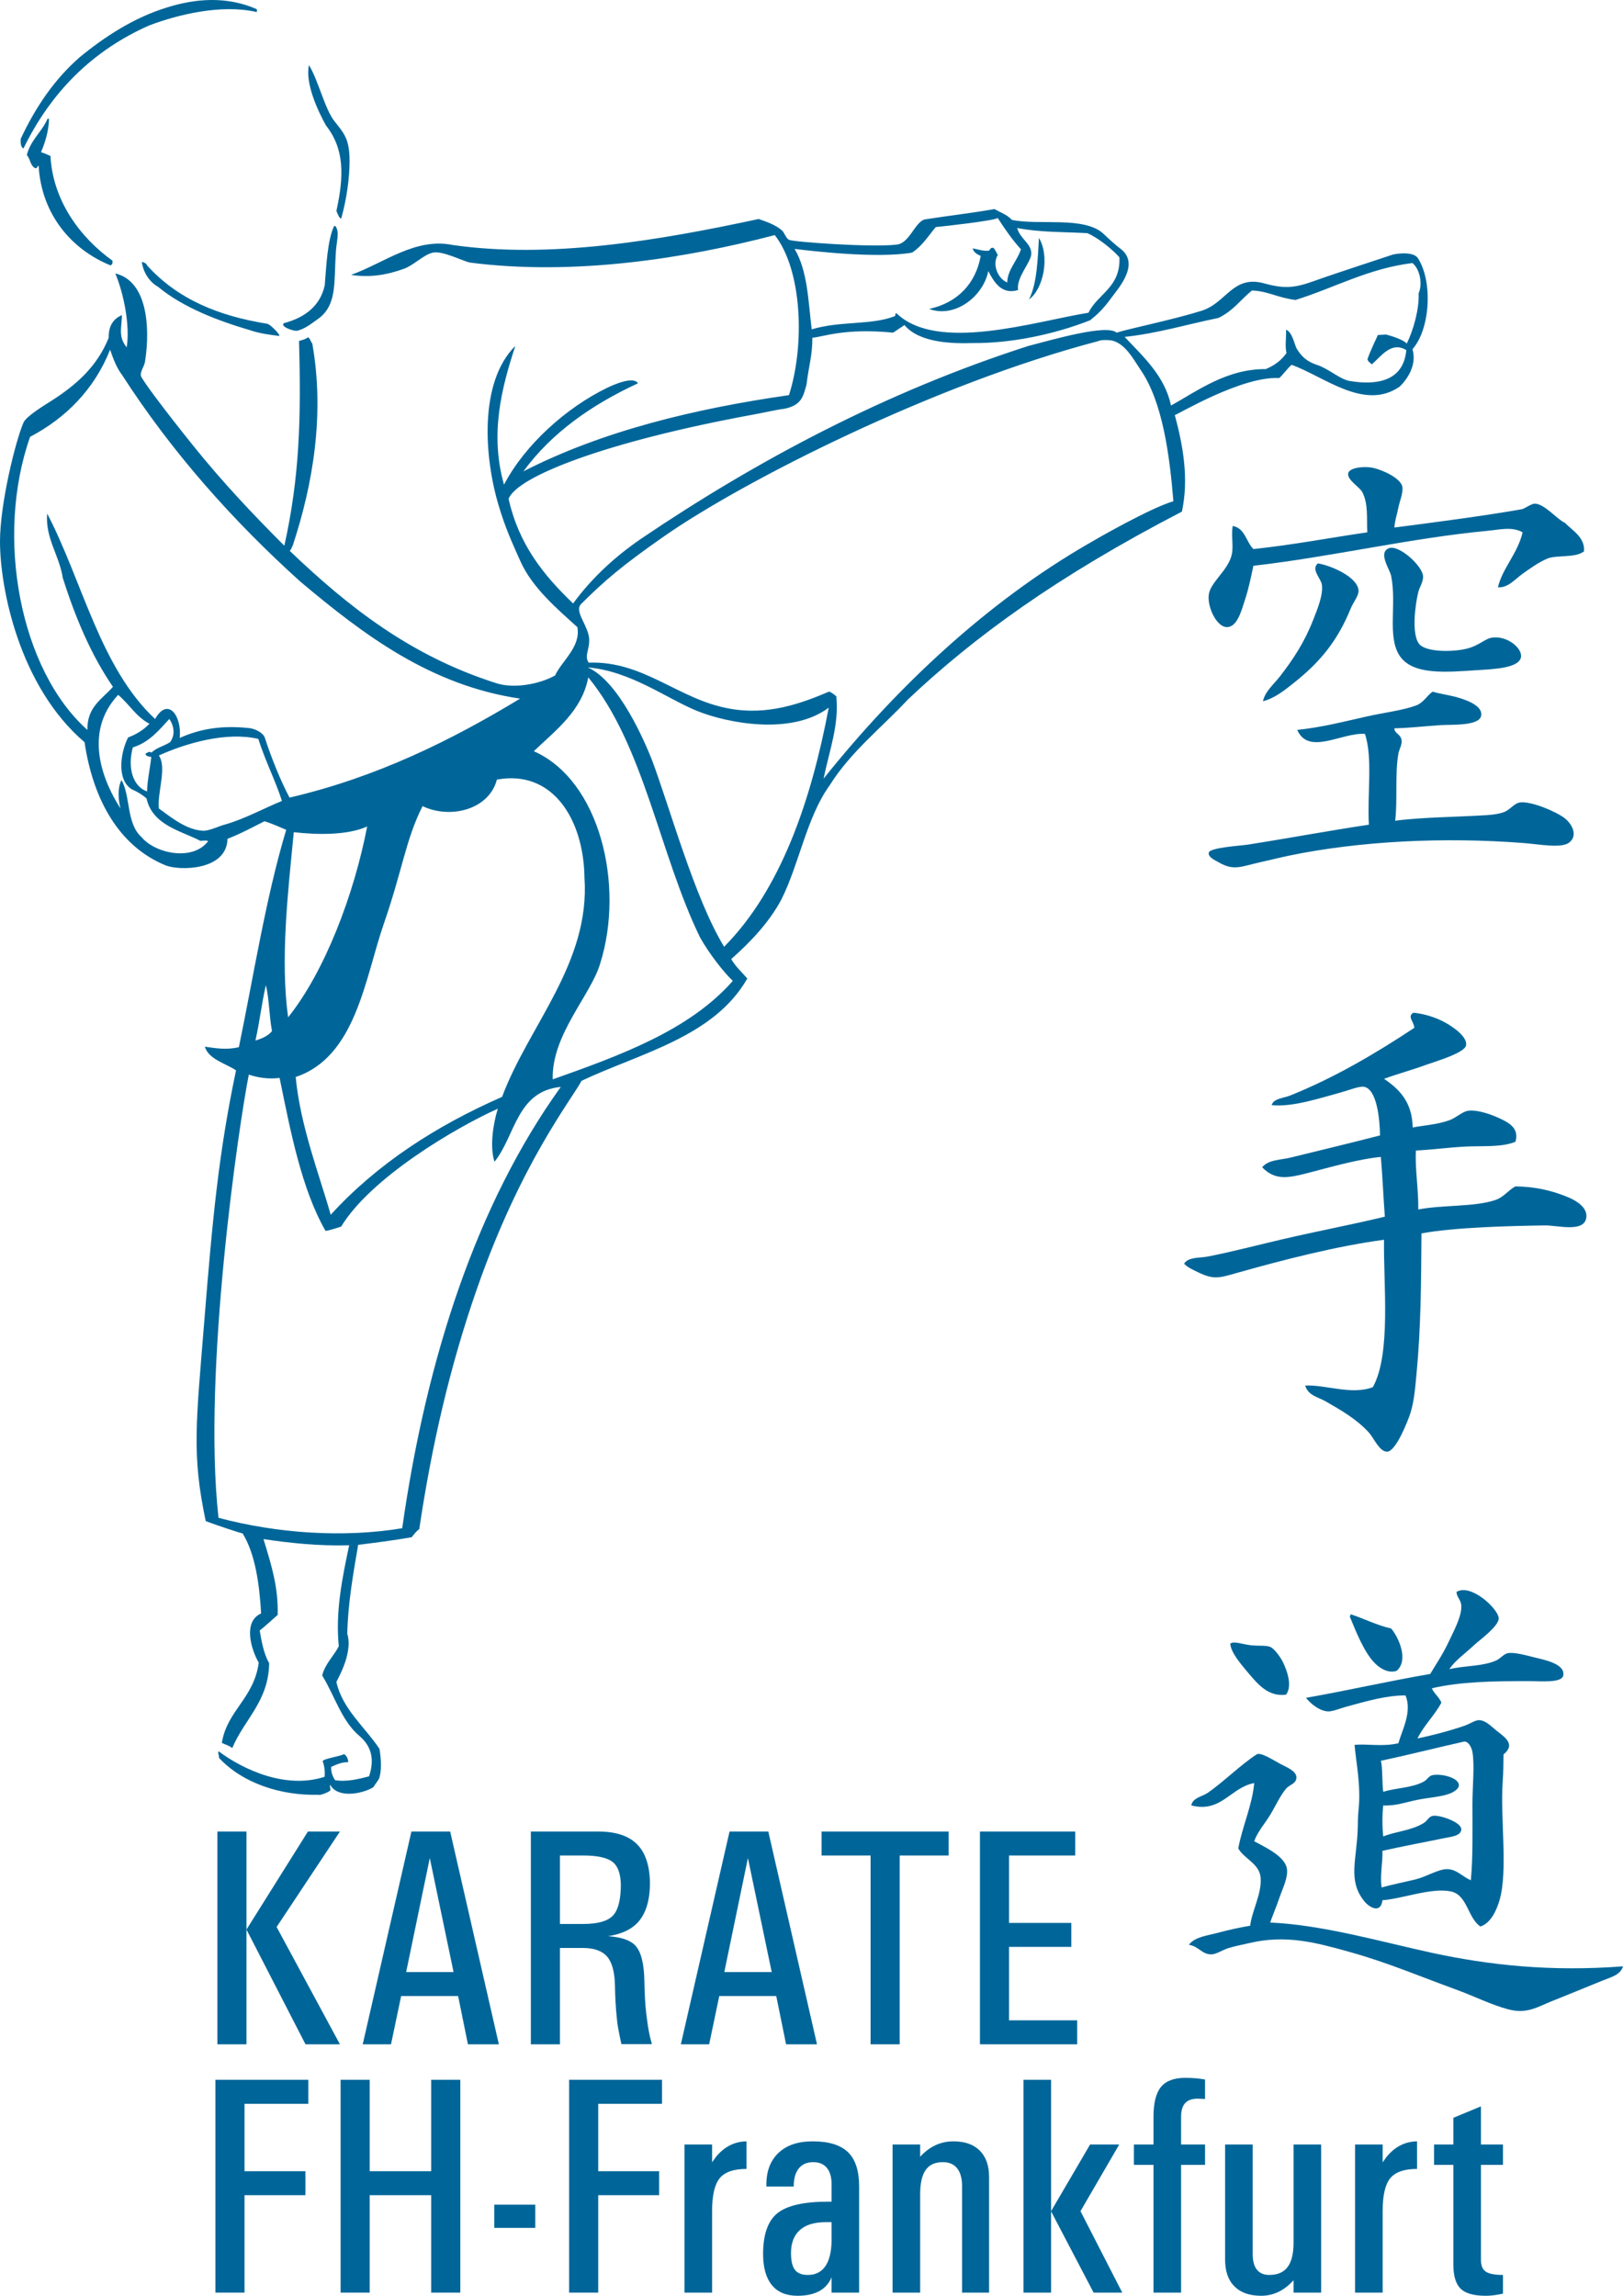 <?xml version="1.0" encoding="UTF-8" standalone="no"?>
<svg
   xmlns:dc="http://purl.org/dc/elements/1.1/"
   xmlns:cc="http://creativecommons.org/ns#"
   xmlns:rdf="http://www.w3.org/1999/02/22-rdf-syntax-ns#"
   xmlns:svg="http://www.w3.org/2000/svg"
   xmlns="http://www.w3.org/2000/svg"
   xmlns:sodipodi="http://sodipodi.sourceforge.net/DTD/sodipodi-0.dtd"
   xmlns:inkscape="http://www.inkscape.org/namespaces/inkscape"
   id="svg3336"
   version="1.1"
   viewBox="0 0 356.32 503.93"
   height="503.93pt"
   width="356.32pt"
   inkscape:version="0.91 r13725"
   sodipodi:docname="FH-Karate-Logo-Final_006699.svg">
  <sodipodi:namedview
     pagecolor="#ffffff"
     bordercolor="#666666"
     borderopacity="1"
     objecttolerance="10"
     gridtolerance="10"
     guidetolerance="10"
     inkscape:pageopacity="0"
     inkscape:pageshadow="2"
     inkscape:window-width="717"
     inkscape:window-height="480"
     id="namedview3374"
     showgrid="false"
     inkscape:zoom="4.8224647"
     inkscape:cx="92.837698"
     inkscape:cy="511.5433"
     inkscape:window-x="0"
     inkscape:window-y="0"
     inkscape:window-maximized="1"
     inkscape:current-layer="svg3336" />
  <defs
     id="defs3409" />
  <g
     id="surface3858"
     style="fill:#006699;fill-opacity:1">
    <path
       id="path3339"
       d="M 56.395 2.027 C 56.395 2.234 56.395 2.445 56.395 2.652 C 48.547 0.836 39.008 3.23 32.801 5.562 C 20.352 11.047 11.172 20.211 5.152 32.586 C 4.539 32.297 4.523 31.41 4.531 30.508 C 7.812 23.488 11.969 17.406 17.418 12.629 C 22.895 8.117 29.383 3.844 36.75 1.613 C 42.934 -0.336 49.848 -0.879 56.395 2.027 "
       style="stroke:none;fill-rule:evenodd;fill:#006699;fill-opacity:1" />
    <path
       id="path3341"
       d="M 67.828 14.293 C 69.902 17.648 71.297 23.93 73.449 26.637 C 75.602 29.348 76.738 30.547 76.742 35.375 C 76.746 39.102 76.109 43.605 74.969 47.785 C 74.742 48.48 74.105 46.922 73.855 46.305 C 75.5 38.805 75.699 32.766 71.551 27.523 C 69.797 24.344 66.957 18.309 67.828 14.293 "
       style="stroke:none;fill-rule:evenodd;fill:#006699;fill-opacity:1" />
    <path
       id="path3343"
       d="M 10.453 26.035 C 10.621 26.008 10.633 26.137 10.766 26.141 C 10.676 28.859 9.895 31.312 9 33.414 C 9.77 33.617 10.402 33.953 11.078 34.246 C 11.598 44 17.531 52.086 24.691 57.219 C 24.785 57.797 24.598 58.094 24.277 58.258 C 15.723 54.797 9.129 47.109 8.48 36.43 C 8.285 36.211 8.188 36.965 7.855 36.949 C 6.633 36.547 6.691 34.859 5.883 34.039 C 6.73 30.695 9.199 28.973 10.453 26.035 "
       style="stroke:none;fill-rule:evenodd;fill:#006699;fill-opacity:1" />
    <path
       id="path3345"
       d="M 73.336 49.629 C 73.438 49.629 73.543 49.629 73.645 49.629 C 74.652 51.059 73.828 52.852 73.703 55.891 C 73.324 61.969 73.957 66.777 70.113 69.793 C 68.637 70.828 66.992 72.223 65.219 72.602 C 64.461 72.73 61.434 71.695 62.316 70.938 C 66.609 69.816 70.293 67.355 71.297 62.602 C 71.66 58.246 71.879 52.805 73.336 49.629 "
       style="stroke:none;fill-rule:evenodd;fill:#006699;fill-opacity:1" />
    <path
       id="path3347"
       d="M 228.094 52.227 C 230.492 56.199 229.156 63.367 225.91 65.738 C 227.75 62.133 227.84 56.316 228.094 52.227 "
       style="stroke:none;fill-rule:evenodd;fill:#006699;fill-opacity:1" />
    <path
       id="path3349"
       d="M 32.281 58.258 C 39.055 65.723 48.016 69.371 58.762 71.086 C 59.578 71.426 61.676 73.586 61.277 73.742 C 59.266 73.488 57.113 73.234 54.938 72.496 C 48.004 70.461 40.195 67.535 34.672 62.934 C 33.02 62.016 31.508 60.07 31.137 57.527 C 31.621 57.477 32.293 58 32.281 58.258 "
       style="stroke:none;fill-rule:evenodd;fill:#006699;fill-opacity:1" />
    <path
       id="path3351"
       d="M 54.625 235.883 C 52.508 246.484 44.391 301.16 47.973 333.164 C 60.906 336.602 75.418 337.586 88.301 335.453 C 93.66 297.781 104.75 264.133 123.117 238.582 C 113.406 239.516 113.156 249.312 108.566 255.004 C 107.5 251.82 108.227 246.766 109.297 243.363 C 99.93 247.57 81.383 258.539 74.895 269.246 C 74.371 269.402 72.141 270.164 71.465 270.18 C 66.191 260.965 63.789 248.348 61.383 236.609 C 58.934 236.918 56.594 236.543 54.625 235.883 Z M 56.082 228.398 C 57.547 227.957 58.875 227.383 59.719 226.32 C 59.09 223.137 59.125 219.293 58.367 216.238 C 57.41 220.488 57.055 223.969 56.082 228.398 Z M 64.5 182.668 C 63.223 195.84 61.5 210.582 63.254 223.305 C 71.289 213.289 77.734 196.359 80.609 181.418 C 76.34 183.352 69.727 183.27 64.5 182.668 Z M 128.316 192.645 C 128.148 179.957 121.414 168.863 109.09 171.129 C 107.379 177.727 98.859 179.859 92.77 176.949 C 89.07 184.281 88.379 190.895 84.246 202.828 C 80.117 214.766 78.141 232.004 64.914 236.402 C 65.926 247.176 70.191 258.105 72.605 266.645 C 82.773 255.496 95.734 247.121 110.23 240.766 C 116.023 225.18 129.625 211.375 128.316 192.645 Z M 34.879 165.828 C 36.695 168.492 34.492 173.961 34.879 177.469 C 37.602 179.426 40.953 182.215 44.648 182.355 C 45.852 182.398 48.141 181.324 49.324 181.004 C 53.539 179.855 58.383 177.211 61.902 175.809 C 60.418 171.207 58.293 167.168 56.707 162.191 C 49.758 160.57 40.973 163.074 34.879 165.828 Z M 29.16 164.062 C 27.977 168.418 29.078 172.574 32.281 173.73 C 32.379 170.922 32.973 168.52 33.215 166.141 C 32.602 166.141 31.84 165.82 31.969 165.414 C 32.359 165.227 32.828 164.805 33.215 165.207 C 34.641 163.965 35.699 163.922 37.352 162.906 C 38.758 160.957 37.871 158.746 37.164 157.824 C 34.887 160.293 32.781 162.934 29.16 164.062 Z M 26.461 177.469 C 25.93 175.465 25.793 172.91 26.668 171.234 C 28.664 174.629 27.727 180.777 31.031 183.707 C 34.078 187.402 42.352 189.094 45.688 184.641 C 45.371 184.383 44.473 184.574 43.957 184.559 C 39.91 182.414 33.496 181.203 32.176 175.285 C 31.613 174.707 30.316 173.84 29.016 173.301 C 25.539 171.281 26.438 165.18 28.121 161.879 C 29.98 161.176 31.562 160.191 32.801 158.863 C 29.91 157.355 28.336 154.531 25.941 152.523 C 17.973 161.066 22.953 172.07 26.461 177.469 Z M 117.195 164.895 C 131.711 171.301 137.199 194.359 131.746 211.562 C 129.703 218.445 121.039 227.215 121.352 236.922 C 136.137 231.672 151.352 226.176 160.883 215.305 C 159.043 213.574 155.773 209.5 153.676 205.738 C 144.777 187.441 141.406 163.617 129.148 148.68 C 127.805 155.973 122.039 160.262 117.195 164.895 Z M 143.074 166.66 C 147.023 177.09 152.438 197.117 158.977 207.82 C 171.43 195.246 178.078 175.797 181.945 155.332 C 173.766 161.496 159.617 158.719 153.055 156.059 C 146.387 153.359 138.508 147.316 129.043 146.496 C 135.98 149.59 141.609 163.016 143.074 166.66 Z M 6.609 95.883 C -1.125 117.828 4.363 147.008 19.184 160.219 C 19.094 155.102 22.469 153.453 24.797 150.758 C 19.977 143.738 16.547 135.551 13.781 126.855 C 13.035 121.867 9.91 118.199 10.352 112.719 C 18.109 127.574 21.957 146.516 34.047 157.824 C 36.879 152.844 39.973 157.176 39.453 161.984 C 44.047 159.91 48.832 159.219 54.523 159.801 C 55.863 159.875 57.773 160.805 58.141 161.93 C 59.398 165.828 61.512 171.254 63.566 175.078 C 82.793 170.605 99.203 162.426 114.18 153.355 C 94.574 150.438 80.043 139.52 65.957 127.684 C 51.285 114.473 37.824 99.41 26.773 82.266 C 25.621 80.77 24.852 78.746 24.172 76.758 C 20.711 85.492 14.395 91.805 6.609 95.883 Z M 250.438 81.227 C 248.648 78.504 246.848 75.219 243.887 74.703 C 243.02 74.609 241.715 74.578 241.086 74.887 C 205.227 84.289 163.336 105.453 145.582 117.867 C 136.523 124.199 132.641 127.535 127.59 132.57 C 125.949 134.203 129.242 137.352 129.355 140.363 C 129.438 142.617 128.219 144.012 129.25 145.457 C 141.332 145.004 148.945 153.555 160.121 155.539 C 168.469 157.082 175.805 154.465 182.051 151.797 C 182.676 152.039 183.117 152.465 183.609 152.836 C 184.223 159.184 182.129 164.562 180.805 170.922 C 196.973 150.699 216.688 132.207 238.902 119.371 C 240.484 118.43 252.312 111.613 257.609 110.016 C 256.789 100 255.262 88.262 250.438 81.227 Z M 284.426 65.844 C 280.395 65.34 278.375 63.891 274.863 63.766 C 272.555 65.586 270.766 68.246 267.484 69.793 C 260.703 71.172 254.086 73.199 246.906 73.949 C 251.023 78.32 255.707 82.512 257.09 89.02 C 263.129 85.637 269.422 80.957 277.879 81.02 C 279.797 80.234 281.344 79.078 282.449 77.484 C 282.07 76.125 282.418 73.855 282.348 72.391 C 283.621 72.777 284.16 75.426 284.633 76.445 C 285.664 78.172 286.867 79.359 289.105 80.082 C 291.684 80.918 294.188 83.266 296.273 83.617 C 302.332 84.641 308.121 83.656 308.746 76.859 C 305.43 74.805 303.176 78.301 301.16 79.98 C 300.836 79.609 300.328 79.422 300.223 78.836 C 300.863 76.945 302.512 73.535 302.512 73.535 L 304.277 73.43 C 304.277 73.43 307.781 74.293 308.852 75.406 C 310.289 72.484 311.609 67.879 311.449 64.391 C 312.402 62.164 311.656 59.02 310.098 57.738 C 300.371 58.934 292.984 63.18 284.426 65.844 Z M 219.051 47.863 C 218.109 48.453 207.48 49.66 205.438 49.84 C 203.801 51.805 202.426 54.031 200.238 55.449 C 192.496 56.805 178.062 55.074 174.453 54.641 C 177.34 59.547 177.43 66.031 178.203 72.289 C 184.652 70.375 191.312 71.434 196.496 69.379 C 196.68 69.109 196.391 68.879 196.809 68.754 C 205.781 77.422 226.902 70.617 238.977 68.641 C 240.938 64.508 246.051 63.156 245.762 56.488 C 244.148 54.637 240.855 52.043 238.688 51.176 C 233.273 50.887 228.352 51.02 223.312 50.047 C 223.965 52.477 226.418 53.402 226.418 55.652 C 226.422 57.562 223.059 60.844 223.52 63.66 C 219.895 64.785 218.191 61.859 216.973 59.504 C 215.883 65.047 209.652 69.914 203.98 67.816 C 210.199 66.453 214.195 62.305 215.309 56.18 C 214.527 55.816 213.77 55.434 213.543 54.516 C 214.773 54.746 215.762 55.137 217.074 55.035 C 217.422 54.824 217.414 54.266 218.113 54.41 C 218.516 54.844 218.762 55.43 219.051 55.969 C 217.742 58.16 219.168 61.234 221.129 62 C 221.199 59.195 223.285 57.336 224.145 54.723 C 222.242 52.641 220.617 50.281 219.051 47.863 Z M 239.316 70.312 C 231.074 73.527 221.734 75.383 213.543 75.301 C 209.527 75.426 201.914 75.391 198.574 71.352 C 197.836 71.879 196.973 72.395 196.082 73.016 C 185.277 71.965 180.66 73.984 178.352 74.129 C 178.355 78.172 177.562 80.188 177.062 84.449 C 176.328 86.977 176.039 88.996 172.07 89.75 C 170.844 89.863 167.938 90.535 165.422 90.996 C 133.023 96.938 113.535 104.586 111.656 109.496 C 113.918 119.531 119.27 126.172 125.82 132.465 C 129.938 126.848 135.012 122.184 140.789 118.227 C 165.996 101.176 194.418 86.004 225.809 75.926 C 231.309 74.5 243.02 71.098 245.141 73.016 C 247.988 72.117 257.312 70.23 263.742 68.234 C 269.312 66.508 270.609 60.285 277.566 62.207 C 282.172 63.477 284.379 63.176 288.789 61.582 C 292.82 60.125 304.367 56.367 305.836 55.867 C 307.547 55.508 310.289 55.363 311.242 56.594 C 314.617 61.727 314.02 72.23 310.098 76.652 C 311.152 80.191 308.848 83.367 307.293 84.863 C 299.559 90.227 290.879 82.754 283.594 80.082 C 282.887 80.516 281.289 82.781 280.789 82.992 C 272.543 82.523 258.254 91.184 257.922 91.102 C 259.738 97.852 261.035 105.082 259.48 112.305 C 231.762 126.672 213.715 139.953 199.305 153.562 C 193.527 159.777 186.766 165 182.152 172.379 C 177.133 179.289 175.449 189.68 171.555 197.426 C 168.887 202.441 164.789 206.762 160.535 210.52 C 161.492 212.164 162.852 213.402 164.07 214.781 C 156.75 227.609 140.621 231.141 127.691 237.23 C 125.277 241.645 114.328 255.363 104.723 282.859 C 98.746 299.965 94.77 317.352 92.043 335.66 C 91.355 336.117 90.898 336.797 90.379 337.426 C 86.719 338.078 81.656 338.738 78.637 339.09 C 77.52 345.516 76.367 352.164 76.246 358.629 C 77.625 363.09 73.699 369.211 73.855 369.23 C 75.215 375.203 80.125 379.082 83.312 383.887 C 83.688 386.16 83.828 388.758 83.207 390.434 C 82.824 391.129 82.496 391.453 81.961 392.305 C 79.504 393.785 74.156 394.801 72.504 391.785 C 72.289 392.004 72.633 392.551 72.504 393.031 C 71.836 393.574 70.031 394.152 70.008 393.965 C 61.574 394.176 53.238 391.406 48.078 385.859 C 48.125 385.184 47.789 384.93 47.973 384.402 C 53.387 388.438 62.715 392.789 71.258 390.016 C 71.387 388.836 71.219 387.625 70.84 386.586 C 71.035 385.996 74.715 385.547 75.516 385.027 C 76.328 385.5 76.426 386.422 76.453 386.793 C 75.027 386.797 74.055 387.23 72.711 387.836 C 72.645 389.148 73.078 389.938 73.543 390.746 C 76.078 391.203 78.949 390.453 81.027 389.914 C 82.066 386.797 81.957 383.66 78.945 381.078 C 75.031 377.824 73.469 372.215 70.734 367.773 C 71.387 365.168 73.281 363.516 74.379 361.355 C 73.621 353.668 75.137 346.395 76.66 339.191 C 69.926 339.391 63.508 338.684 57.848 337.84 C 59.746 344.012 61.098 348.527 60.965 354.473 C 60.422 354.93 57.859 357.289 57.016 357.902 C 57.441 360.41 57.938 363.094 59.094 365.07 C 58.973 373.453 53.641 377.371 50.988 383.711 C 50.387 383.172 49.457 382.957 48.703 382.566 C 49.867 375.414 55.711 372.879 56.809 364.969 C 55.059 361.945 53.336 355.898 57.328 354.16 C 56.949 347.719 56.055 341.137 53.273 336.594 C 52.785 336.52 47.48 334.773 45.168 333.891 C 42.062 319.234 43.051 312.363 44.855 289.926 C 46.66 267.488 48.004 253.078 51.82 234.945 C 49.438 233.379 45.805 232.508 44.961 229.75 C 47.375 230.086 49.684 230.516 52.445 229.852 C 55.633 214.488 58.348 197.035 62.836 182.148 C 61.246 181.48 59.582 180.707 58.055 180.277 C 55.309 181.641 53.137 182.871 49.949 184.121 C 49.801 191.164 39.301 191.164 36.336 189.941 C 26.094 185.75 20.414 175.461 18.562 162.918 C 4.223 150.672 0 129.125 0 118.844 C 0 110.613 3.379 96.887 5.152 92.762 C 5.762 91.348 9.836 88.91 11.285 87.98 C 16.781 84.465 21.32 80.449 23.859 74.156 C 23.805 71.621 24.832 69.969 26.773 69.172 C 26.742 71.785 25.863 73.867 27.812 76.238 C 28.582 71.578 27.191 64.477 25.316 60.023 C 32.297 61.68 33.012 71.691 31.863 79.25 C 31.664 80.582 30.777 81.395 30.93 82.473 C 31.035 83.23 36.363 90.305 42.512 97.945 C 48.66 105.59 55.344 112.727 62.422 119.785 C 65.777 104.766 66.129 91.707 65.645 74.852 C 66.344 74.617 67.137 74.477 67.617 74.02 C 68.207 74.418 68.156 75.008 68.555 75.371 C 71.312 90.898 68.734 106.199 64.293 119.684 C 63.875 120.465 63.961 120.648 63.59 120.898 C 76.59 133.316 90.184 143.961 108.809 149.914 C 112.598 151.215 118.246 150.281 121.871 148.266 C 123.281 145.117 127.562 142.012 126.758 137.664 C 122.309 133.625 116.883 129.051 114.258 123.211 C 112.305 118.852 110.938 115.848 109.504 111.055 C 106.273 100.398 105.129 83.852 113.141 75.926 C 110.172 84.969 107.473 95.203 110.648 106.379 C 115.293 97.547 124.359 89.484 133.199 85.176 C 134.852 84.371 139.082 82.527 140.062 84.137 C 129.934 88.836 121.18 94.91 114.906 103.469 C 132.133 94.629 152.457 89.711 173.215 86.734 C 176.754 75.645 176.09 59.246 170.098 51.605 C 150.594 56.711 126.047 60.598 103.164 57.633 C 101.41 57.238 97.176 55.008 95.059 55.449 C 93.023 55.875 90.887 58.191 88.719 58.984 C 84.957 60.355 81.188 60.98 77.078 60.336 C 84.406 57.688 91.211 52.09 99.422 53.785 C 120.68 56.812 144.258 52.871 166.562 48.07 C 168.156 48.652 170.27 49.285 171.762 50.668 C 172.148 51.027 172.586 52.316 173.215 52.645 C 174.105 53.105 191.539 54.371 196.914 53.684 C 199.68 53.328 200.777 48.941 202.941 48.176 C 208.188 47.348 212.926 46.84 218.324 45.891 C 219.695 46.672 221.062 47.09 222.168 48.277 C 228.109 49.496 237.812 47.449 242.125 51.188 C 243.309 52.328 244.895 53.773 246.051 54.641 C 250.398 58.012 245.352 63.492 244.031 65.324 C 242.152 67.922 240.855 69.074 239.316 70.312 "
       style="stroke:none;fill-rule:evenodd;fill:#006699;fill-opacity:1" />
    <path
       id="path3353"
       d="M 306.129 115.797 C 314.5 114.715 325.914 113.227 334.105 111.777 C 334.664 111.68 336.203 110.562 336.906 110.555 C 339.055 110.52 341.871 114.039 343.551 114.75 C 345.219 116.465 348.031 117.961 347.75 121.043 C 345.719 122.551 341.77 121.754 339.707 122.617 C 337.824 123.402 335.93 124.773 334.281 125.941 C 332.621 127.121 331.074 129.086 328.859 128.914 C 329.832 124.754 333.203 121.484 334.281 116.848 C 331.992 115.535 329.191 116.27 326.762 116.496 C 309.52 118.117 292.336 122.234 275.176 124.191 C 274.629 126.73 274.145 129.219 273.254 131.887 C 272.582 133.898 271.676 137.605 269.406 137.656 C 267.109 137.711 264.992 133.191 265.383 130.488 C 265.762 127.867 269.27 125.445 270.277 122.27 C 270.973 120.102 270.234 118.082 270.629 115.449 C 273.355 115.926 273.559 118.93 275.176 120.52 C 283.824 119.609 291.836 118.062 300.184 116.848 C 300.008 113.805 300.441 110.773 299.133 108.105 C 298.547 106.898 295.723 105.375 295.984 103.906 C 296.215 102.645 299.395 102.285 301.406 102.684 C 303.121 103.023 307.555 104.859 307.879 106.883 C 308.09 108.203 307.23 110.18 307.004 111.426 C 306.754 112.805 306.27 113.988 306.129 115.797 "
       style="stroke:none;fill-rule:evenodd;fill:#006699;fill-opacity:1" />
    <path
       id="path3355"
       d="M 304.906 120.344 C 307.031 119.465 312.25 124.121 312.426 126.465 C 312.512 127.656 311.633 128.918 311.375 129.965 C 310.719 132.637 309.836 139.141 311.551 141.328 C 312.996 143.176 318.914 143.164 322.043 142.379 C 324.891 141.664 326.02 140.094 327.812 139.93 C 331.031 139.637 334.113 142.238 333.938 144.129 C 333.688 146.703 327.758 146.879 324.316 147.102 C 317.664 147.527 309.996 148.332 307.176 143.777 C 304.562 139.559 306.652 132.703 305.43 126.465 C 305.121 124.902 302.477 121.352 304.906 120.344 "
       style="stroke:none;fill-rule:evenodd;fill:#006699;fill-opacity:1" />
    <path
       id="path3357"
       d="M 277.273 153.922 C 277.742 151.73 279.684 150.195 281.121 148.324 C 283.93 144.668 286.355 141.039 288.293 136.086 C 289.203 133.75 290.508 130.688 290.219 128.391 C 290.031 126.953 287.727 124.98 289.34 123.668 C 292.32 124.164 298.059 126.668 298.258 129.613 C 298.34 130.77 297.148 132.07 296.512 133.637 C 293.578 140.82 289.695 145.383 284.27 149.723 C 282.148 151.422 279.906 153.262 277.273 153.922 "
       style="stroke:none;fill-rule:evenodd;fill:#006699;fill-opacity:1" />
    <path
       id="path3359"
       d="M 314.523 151.82 C 316.613 152.449 318.578 152.574 320.992 153.395 C 322.488 153.906 325.512 155.082 325.188 157.066 C 324.812 159.41 318.711 159.008 316.273 159.168 C 312.176 159.434 309.77 159.785 306.129 159.867 C 306.121 161.039 307.516 161.07 307.703 162.488 C 307.844 163.52 307.207 164.336 307.004 165.461 C 306.23 169.766 306.844 175.727 306.305 180.152 C 312.266 179.363 320.281 179.328 326.414 178.926 C 327.754 178.84 329.156 178.656 330.262 178.227 C 331.582 177.711 332.449 176.285 333.762 176.129 C 336.145 175.848 341.594 178.094 343.551 179.625 C 344.938 180.715 346.535 183.215 344.602 184.871 C 342.938 186.301 338.133 185.332 334.461 185.047 C 317.035 183.699 298.488 184.59 282.871 187.844 C 281.07 188.223 278.879 188.777 276.75 189.242 C 272.473 190.184 270.91 191.258 267.48 189.242 C 266.801 188.844 265.137 188.137 265.383 187.145 C 265.66 186.027 272.359 185.645 273.949 185.398 C 282.973 183.984 291.703 182.336 300.531 181.023 C 300.137 174.484 301.43 166.258 299.656 161.09 C 294.578 160.746 287.309 165.91 284.793 160.215 C 290.184 159.656 294.828 158.441 300.184 157.242 C 304.012 156.383 308.113 155.922 311.023 154.797 C 312.504 154.223 313.312 152.66 314.523 151.82 "
       style="stroke:none;fill-rule:evenodd;fill:#006699;fill-opacity:1" />
    <path
       id="path3361"
       d="M 310.324 222.297 C 312.512 222.504 315.156 223.242 317.496 224.57 C 319.117 225.488 322.207 227.621 321.867 229.465 C 321.559 231.145 314.945 233.059 313.301 233.66 C 309.918 234.902 306.863 235.695 303.855 236.809 C 307.238 239.082 310.043 241.93 310.148 247.477 C 312.742 247.008 315.418 246.871 318.195 245.902 C 319.688 245.383 321.074 243.949 322.391 243.805 C 324.59 243.559 327.695 244.75 329.387 245.555 C 331.309 246.469 333.578 247.676 332.707 250.621 C 329.707 251.867 325.578 251.496 321.867 251.672 C 318.062 251.855 314.312 252.387 310.852 252.547 C 310.633 256.559 311.438 261.051 311.375 265.488 C 316.621 264.438 323.797 264.969 328.34 263.391 C 330.203 262.738 331.188 261.195 332.707 260.414 C 336.984 260.477 340.691 261.285 344.426 262.863 C 346.148 263.598 348.543 265.078 348.27 267.234 C 347.848 270.641 341.961 268.949 339.18 268.984 C 331.453 269.094 319.301 269.398 312.074 270.734 C 312.012 281.586 311.926 291.66 311.023 301.16 C 310.734 304.23 310.512 307.508 309.625 310.254 C 309.195 311.598 306.523 318.582 304.555 318.648 C 302.859 318.711 301.637 315.668 300.531 314.453 C 297.859 311.508 294.422 309.551 291.09 307.633 C 289.406 306.664 287.199 306.352 286.543 304.137 C 291.066 303.902 296.703 306.277 301.406 304.484 C 305.465 297.125 303.688 281.707 303.855 272.133 C 293.406 273.52 281.566 276.582 271.328 279.477 C 267.668 280.516 266.43 280.906 263.109 279.305 C 261.965 278.746 260.691 278.207 259.961 277.379 C 260.883 275.879 263.395 276.16 265.207 275.805 C 270.672 274.734 276.301 273.242 281.824 271.961 C 289.254 270.23 296.738 268.832 304.031 267.062 C 303.711 262.715 303.523 258.238 303.156 253.945 C 298.027 254.461 292.215 256.164 287.242 257.445 C 282.996 258.539 279.98 259.238 277.102 256.219 C 278.512 254.512 281.148 254.629 283.223 254.121 C 289.621 252.547 296.617 250.875 302.98 249.227 C 302.914 245.609 302.301 239.117 299.484 238.559 C 298.445 238.352 296.078 239.332 294.41 239.781 C 289.953 240.984 283.762 243.074 279.199 242.578 C 279.535 241.129 281.855 241.031 283.223 240.48 C 292.996 236.562 302.141 231.152 310.5 225.617 C 310.48 224.316 308.836 223.086 310.324 222.297 "
       style="stroke:none;fill-rule:evenodd;fill:#006699;fill-opacity:1" />
    <path
       id="path3363"
       d="M 323.266 396.117 C 323.266 391.973 323.77 387.527 323.266 384.578 C 323.078 383.488 322.297 382.09 321.344 382.305 C 315.641 383.582 309.188 385.211 303.156 386.5 C 303.566 387.852 303.395 391.262 303.68 393.32 C 306.324 392.422 310.031 392.496 312.602 391.047 C 313.445 390.57 313.641 389.824 314.523 389.648 C 316.395 389.266 320.371 390.195 320.293 391.922 C 320.258 392.73 318.973 393.438 318.367 393.668 C 316.449 394.414 313.773 394.559 311.199 395.066 C 308.684 395.57 306.23 396.473 303.68 396.293 C 303.445 398.48 303.441 400.793 303.68 403.113 C 306.227 402.031 309.883 401.844 312.602 400.141 C 313.461 399.598 313.672 398.68 314.695 398.566 C 316.199 398.395 320.855 399.984 320.816 401.543 C 320.785 403.031 318.387 403.207 317.148 403.461 C 312.195 404.488 308.008 405.242 303.508 406.262 C 303.578 408.961 302.926 411.844 303.332 414.305 C 305.598 413.664 308.02 413.188 310.676 412.559 C 313.16 411.965 315.738 410.281 317.672 410.281 C 319.797 410.281 321.016 411.914 322.918 412.73 C 323.395 407.352 323.266 402.387 323.266 396.117 Z M 318.195 366.391 C 321.535 365.574 325.461 365.824 328.512 364.465 C 329.32 364.105 330.164 363.062 330.961 362.891 C 332.367 362.59 334.934 363.324 336.73 363.766 C 339.035 364.336 343.707 365.211 343.203 367.789 C 342.871 369.473 338.141 369.012 335.855 369.012 C 327.762 369.016 320.645 369.105 314.348 370.586 C 314.875 371.805 315.953 372.48 316.445 373.734 C 314.93 376.59 312.637 378.668 311.199 381.602 C 314.055 381.012 318.273 379.938 321.52 378.805 C 322.672 378.402 323.855 377.582 324.664 377.582 C 326.176 377.578 327.41 378.977 328.512 379.855 C 330.23 381.227 332.895 382.832 330.086 385.102 C 330.07 386.922 330.062 388.91 329.91 391.047 C 329.34 399.145 331.105 410.645 329.211 417.102 C 328.496 419.551 327.184 422.18 325.016 422.875 C 322.211 421.004 322.176 415.949 318.547 415.18 C 314.27 414.273 307.703 416.832 303.508 417.102 C 303.188 419.953 300.836 418.953 299.484 417.277 C 295.801 412.711 297.926 408.059 298.086 401.188 C 298.113 399.863 298.121 398.648 298.258 397.34 C 298.828 391.949 297.727 386.977 297.383 383 C 300.246 382.738 303.445 383.461 307.004 382.652 C 307.844 379.703 310.055 375.719 308.574 372.16 C 304.523 372.09 299.715 373.492 295.637 374.609 C 294.199 375.004 292.598 375.684 291.613 375.66 C 289.773 375.605 287.863 374.094 286.719 372.684 C 295.93 371.051 304.746 369.031 313.996 367.438 C 315.094 365.578 316.754 363.156 318.02 360.445 C 319.133 358.055 320.98 354.734 320.816 352.402 C 320.73 351.105 319.812 350.648 319.766 349.426 C 322.977 347.504 328.973 353.211 329.035 355.199 C 329.094 356.934 324.848 359.984 323.789 360.965 C 321.551 363.062 319.449 364.469 318.195 366.391 "
       style="stroke:none;fill-rule:evenodd;fill:#006699;fill-opacity:1" />
    <path
       id="path3365"
       d="M 296.512 354.324 C 299.535 355.324 302.168 356.707 305.43 357.473 C 307.016 359.332 309.344 364.344 306.652 366.738 C 304.926 367.367 303.137 366.289 302.109 365.34 C 299.559 362.996 297.66 358.012 296.336 354.848 C 296.426 354.711 296.52 354.566 296.512 354.324 "
       style="stroke:none;fill-rule:evenodd;fill:#006699;fill-opacity:1" />
    <path
       id="path3367"
       d="M 282.348 371.984 C 278.461 372.508 276.152 369.707 273.949 367.09 C 272.488 365.352 270.203 362.719 270.105 360.797 C 270.781 360.133 272.809 360.941 274.652 361.141 C 276.316 361.324 277.891 361.117 278.852 361.492 C 279.816 361.875 281.191 363.879 281.648 364.816 C 282.547 366.66 283.793 370.039 282.348 371.984 "
       style="stroke:none;fill-rule:evenodd;fill:#006699;fill-opacity:1" />
    <path
       id="path3369"
       d="M 275.352 404.16 C 277.547 405.371 282.023 407.375 282.52 410.105 C 282.871 412.043 281.633 414.406 280.945 416.406 C 280.25 418.43 279.473 420.285 278.852 422 C 290.535 422.535 303.207 426.23 314.348 428.645 C 327.047 431.395 340.586 432.824 356.316 431.617 C 355.789 433.551 353.484 434.055 351.77 434.766 C 348.07 436.293 344.527 437.719 340.578 439.312 C 337.484 440.559 335.188 442.133 331.137 441.059 C 327.359 440.059 323.555 438.125 319.594 436.688 C 312 433.934 304.668 430.789 296.336 428.469 C 289.051 426.438 282.359 424.559 274.129 426.547 C 272.859 426.852 271.27 427.137 269.754 427.594 C 268.375 428.016 267.027 429 265.906 428.992 C 263.84 428.984 263.152 427.199 261.012 426.895 C 262.316 425.133 265.004 424.891 267.309 424.273 C 269.625 423.652 272.141 423.082 274.477 422.699 C 274.773 419.652 277.129 415.465 276.75 412.031 C 276.418 409.031 273.137 408.008 271.852 405.738 C 272.762 400.805 274.938 396.242 275.352 391.395 C 270.227 392.297 268.117 398.012 261.535 396.293 C 261.852 394.578 263.922 394.391 265.207 393.496 C 268.605 391.137 272.465 387.305 275.879 385.102 C 276.789 384.512 279.625 386.422 281.121 387.199 C 282.629 387.984 284.641 388.77 284.621 390.172 C 284.598 391.547 283.09 391.738 282.348 392.621 C 281.027 394.18 280.012 396.496 278.852 398.391 C 277.617 400.402 276.059 402.113 275.352 404.16 "
       style="stroke:none;fill-rule:evenodd;fill:#006699;fill-opacity:1" />
    <path
       id="path3371"
       d="M 54.109 448.734 L 47.723 448.734 L 47.723 402.027 L 54.109 402.027 L 54.109 423.543 L 67.602 402.027 L 74.633 402.027 L 60.73 422.98 L 74.633 448.734 L 67.074 448.734 L 54.094 423.508 L 54.109 423.508 L 54.109 448.734 "
       style="stroke:none;fill-rule:nonzero;fill:#006699;fill-opacity:1" />
    <path
       id="path3373"
       d="M 89.168 432.875 L 99.578 432.875 L 94.344 407.785 L 94.371 407.785 Z M 90.324 402.027 L 98.832 402.027 L 109.523 448.734 L 102.73 448.734 L 100.578 438.141 L 88.066 438.141 L 85.844 448.734 L 79.633 448.734 L 90.324 402.027 "
       style="stroke:none;fill-rule:nonzero;fill:#006699;fill-opacity:1" />
    <path
       id="path3375"
       d="M 122.934 422.316 L 128.008 422.316 C 131.219 422.316 133.402 421.707 134.562 420.48 C 135.727 419.254 136.305 416.945 136.305 413.543 L 136.305 414.008 C 136.305 411.449 135.715 409.688 134.531 408.73 C 133.348 407.77 131.172 407.289 128.008 407.289 L 122.934 407.289 Z M 116.543 402.027 L 131.34 402.027 C 135.203 402.027 138.059 402.977 139.914 404.871 C 141.77 406.77 142.695 409.707 142.695 413.68 L 142.695 413.215 C 142.695 417.473 141.645 420.551 139.551 422.449 C 138.16 423.73 136.152 424.582 133.523 425 C 136.352 425.199 138.312 425.859 139.418 426.984 C 140.719 428.332 141.402 430.938 141.469 434.797 C 141.516 437.602 141.645 439.949 141.867 441.848 L 142 442.941 C 142.152 444.156 142.312 445.191 142.48 446.051 C 142.645 446.914 142.859 447.797 143.125 448.699 L 136.422 448.699 C 136.113 447.266 135.887 446.152 135.742 445.355 C 135.598 444.562 135.504 443.914 135.461 443.406 L 135.363 442.41 C 135.172 440.469 135.055 438.316 135.012 435.957 C 134.965 432.934 134.398 430.781 133.305 429.5 C 132.215 428.223 130.422 427.582 127.93 427.582 L 122.934 427.582 L 122.934 448.734 L 116.543 448.734 L 116.543 402.027 "
       style="stroke:none;fill-rule:nonzero;fill:#006699;fill-opacity:1" />
    <path
       id="path3377"
       d="M 159.016 432.875 L 169.422 432.875 L 164.188 407.785 L 164.215 407.785 Z M 160.168 402.027 L 168.676 402.027 L 179.367 448.734 L 172.578 448.734 L 170.422 438.141 L 157.91 438.141 L 155.691 448.734 L 149.477 448.734 L 160.168 402.027 "
       style="stroke:none;fill-rule:nonzero;fill:#006699;fill-opacity:1" />
    <path
       id="path3379"
       d="M 191.129 407.289 L 180.371 407.289 L 180.371 402.027 L 208.273 402.027 L 208.273 407.289 L 197.52 407.289 L 197.52 448.734 L 191.129 448.734 L 191.129 407.289 "
       style="stroke:none;fill-rule:nonzero;fill:#006699;fill-opacity:1" />
    <path
       id="path3381"
       d="M 215.141 448.734 L 215.141 402.027 L 236.062 402.027 L 236.062 407.289 L 221.531 407.289 L 221.531 422.086 L 235.203 422.086 L 235.203 427.348 L 221.531 427.348 L 221.531 443.469 L 236.492 443.469 L 236.492 448.734 L 215.141 448.734 "
       style="stroke:none;fill-rule:nonzero;fill:#006699;fill-opacity:1" />
    <path
       id="path3383"
       d="M 47.289 503.234 L 47.289 456.523 L 67.684 456.523 L 67.684 461.789 L 53.68 461.789 L 53.68 476.586 L 67.055 476.586 L 67.055 481.848 L 53.68 481.848 L 53.68 503.234 L 47.289 503.234 "
       style="stroke:none;fill-rule:nonzero;fill:#006699;fill-opacity:1" />
    <path
       id="path3385"
       d="M 74.773 456.523 L 81.164 456.523 L 81.164 476.586 L 94.668 476.586 L 94.668 456.523 L 101.059 456.523 L 101.059 503.234 L 94.668 503.234 L 94.668 481.848 L 81.164 481.848 L 81.164 503.234 L 74.773 503.234 L 74.773 456.523 "
       style="stroke:none;fill-rule:nonzero;fill:#006699;fill-opacity:1" />
    <path
       id="path3387"
       d="M 108.512 489.031 L 117.516 489.031 L 117.516 483.934 L 108.512 483.934 Z M 108.512 489.031 "
       style="stroke:none;fill-rule:nonzero;fill:#006699;fill-opacity:1" />
    <path
       id="path3389"
       d="M 124.945 503.234 L 124.945 456.523 L 145.34 456.523 L 145.34 461.789 L 131.336 461.789 L 131.336 476.586 L 144.711 476.586 L 144.711 481.848 L 131.336 481.848 L 131.336 503.234 L 124.945 503.234 "
       style="stroke:none;fill-rule:nonzero;fill:#006699;fill-opacity:1" />
    <path
       id="path3391"
       d="M 150.277 470.727 L 156.336 470.727 L 156.336 474.633 L 157.16 473.473 C 158.992 471.223 161.234 470.074 163.883 470.031 L 163.883 476.086 C 161.078 476.086 159.121 476.766 158.008 478.125 C 156.891 479.48 156.336 481.879 156.336 485.324 L 156.336 503.234 L 150.277 503.234 L 150.277 470.727 "
       style="stroke:none;fill-rule:nonzero;fill:#006699;fill-opacity:1" />
    <path
       id="path3393"
       d="M 182.562 487.773 L 181.238 487.773 C 178.766 487.773 176.883 488.352 175.594 489.512 C 174.301 490.668 173.656 492.355 173.656 494.559 L 173.656 494.492 C 173.656 496.238 173.941 497.484 174.516 498.234 C 175.09 498.984 176.039 499.359 177.363 499.359 C 179.152 499.359 180.488 498.629 181.371 497.176 C 182.254 495.719 182.648 493.59 182.562 490.785 Z M 175.078 503.93 C 172.609 503.93 170.73 503.145 169.453 501.578 C 168.172 500.012 167.531 497.727 167.531 494.727 L 167.531 494.793 C 167.531 490.488 168.582 487.492 170.676 485.805 C 172.773 484.117 176.48 483.273 181.801 483.273 L 182.562 483.273 L 182.562 479.398 C 182.562 477.855 182.215 476.668 181.52 475.84 C 180.824 475.012 179.824 474.598 178.523 474.598 C 177.152 474.598 176.102 475.062 175.359 475.988 C 174.621 476.918 174.254 478.242 174.254 479.961 L 168.262 479.961 C 168.172 476.852 169.023 474.418 170.809 472.664 C 172.598 470.906 175.137 470.031 178.422 470.031 C 181.953 470.031 184.535 470.824 186.172 472.414 C 187.805 474.004 188.617 476.508 188.617 479.93 L 188.617 503.234 L 182.562 503.234 L 182.562 499.855 C 182.43 500.23 182.242 500.598 182 500.949 C 180.695 502.934 178.391 503.93 175.078 503.93 "
       style="stroke:none;fill-rule:nonzero;fill:#006699;fill-opacity:1" />
    <path
       id="path3395"
       d="M 195.957 470.727 L 202.016 470.727 L 202.016 473.406 L 202.145 473.273 C 204.176 471.113 206.57 470.031 209.328 470.031 C 211.824 470.031 213.75 470.711 215.105 472.07 C 216.465 473.426 217.145 475.355 217.145 477.852 L 217.145 503.234 L 211.219 503.234 L 211.219 479.902 C 211.219 478.18 210.855 476.863 210.141 475.957 C 209.426 475.051 208.371 474.598 206.98 474.598 C 205.281 474.598 204.027 475.172 203.223 476.324 C 202.418 477.473 202.016 479.25 202.016 481.66 L 202.016 503.234 L 195.957 503.234 L 195.957 470.727 "
       style="stroke:none;fill-rule:nonzero;fill:#006699;fill-opacity:1" />
    <path
       id="path3397"
       d="M 230.738 485.359 L 230.758 485.359 L 239.324 470.727 L 245.719 470.727 L 237.215 485.359 L 246.383 503.234 L 240.094 503.234 Z M 230.758 503.234 L 224.699 503.234 L 224.699 456.523 L 230.758 456.523 L 230.758 503.234 "
       style="stroke:none;fill-rule:nonzero;fill:#006699;fill-opacity:1" />
    <path
       id="path3399"
       d="M 259.301 475.195 L 259.301 503.234 L 253.242 503.234 L 253.242 475.195 L 248.938 475.195 L 248.938 470.727 L 253.242 470.727 L 253.242 464.637 C 253.242 461.613 253.789 459.434 254.883 458.098 C 255.973 456.762 257.742 456.094 260.191 456.094 C 261.762 456.094 263.219 456.215 264.562 456.457 L 264.562 460.73 L 262.941 460.664 C 261.703 460.664 260.789 460.988 260.191 461.641 C 259.598 462.289 259.301 463.289 259.301 464.637 L 259.301 470.727 L 264.562 470.727 L 264.562 475.195 L 259.301 475.195 "
       style="stroke:none;fill-rule:nonzero;fill:#006699;fill-opacity:1" />
    <path
       id="path3401"
       d="M 275.02 494.793 C 275.02 496.293 275.328 497.43 275.945 498.203 C 276.562 498.973 277.469 499.359 278.66 499.359 C 280.473 499.359 281.812 498.781 282.684 497.621 C 283.555 496.461 283.992 494.68 283.992 492.277 L 283.992 470.727 L 290.051 470.727 L 290.051 503.234 L 283.992 503.234 L 283.992 500.52 L 283.957 500.551 C 281.93 502.801 279.566 503.93 276.875 503.93 C 274.336 503.93 272.383 503.242 271.016 501.875 C 269.645 500.508 268.965 498.555 268.965 496.016 L 268.965 470.727 L 275.02 470.727 L 275.02 494.793 "
       style="stroke:none;fill-rule:nonzero;fill:#006699;fill-opacity:1" />
    <path
       id="path3403"
       d="M 297.496 470.727 L 303.555 470.727 L 303.555 474.633 L 304.383 473.473 C 306.215 471.223 308.453 470.074 311.105 470.031 L 311.105 476.086 C 308.301 476.086 306.344 476.766 305.227 478.125 C 304.113 479.48 303.555 481.879 303.555 485.324 L 303.555 503.234 L 297.496 503.234 L 297.496 470.727 "
       style="stroke:none;fill-rule:nonzero;fill:#006699;fill-opacity:1" />
    <path
       id="path3405"
       d="M 329.969 503.465 C 328.445 503.793 327.176 503.949 326.16 503.93 C 323.555 503.93 321.727 503.41 320.664 502.371 C 319.605 501.336 319.074 499.559 319.074 497.043 L 319.074 475.195 L 314.84 475.195 L 314.84 470.727 L 319.074 470.727 L 319.074 464.867 L 325.133 462.352 L 325.133 470.727 L 329.969 470.727 L 329.969 475.195 L 325.133 475.195 L 325.133 496.082 C 325.133 497.297 325.484 498.145 326.191 498.629 C 326.898 499.117 328.156 499.359 329.969 499.359 L 329.969 503.465 "
       style="stroke:none;fill-rule:nonzero;fill:#006699;fill-opacity:1" />
  </g>
</svg>
